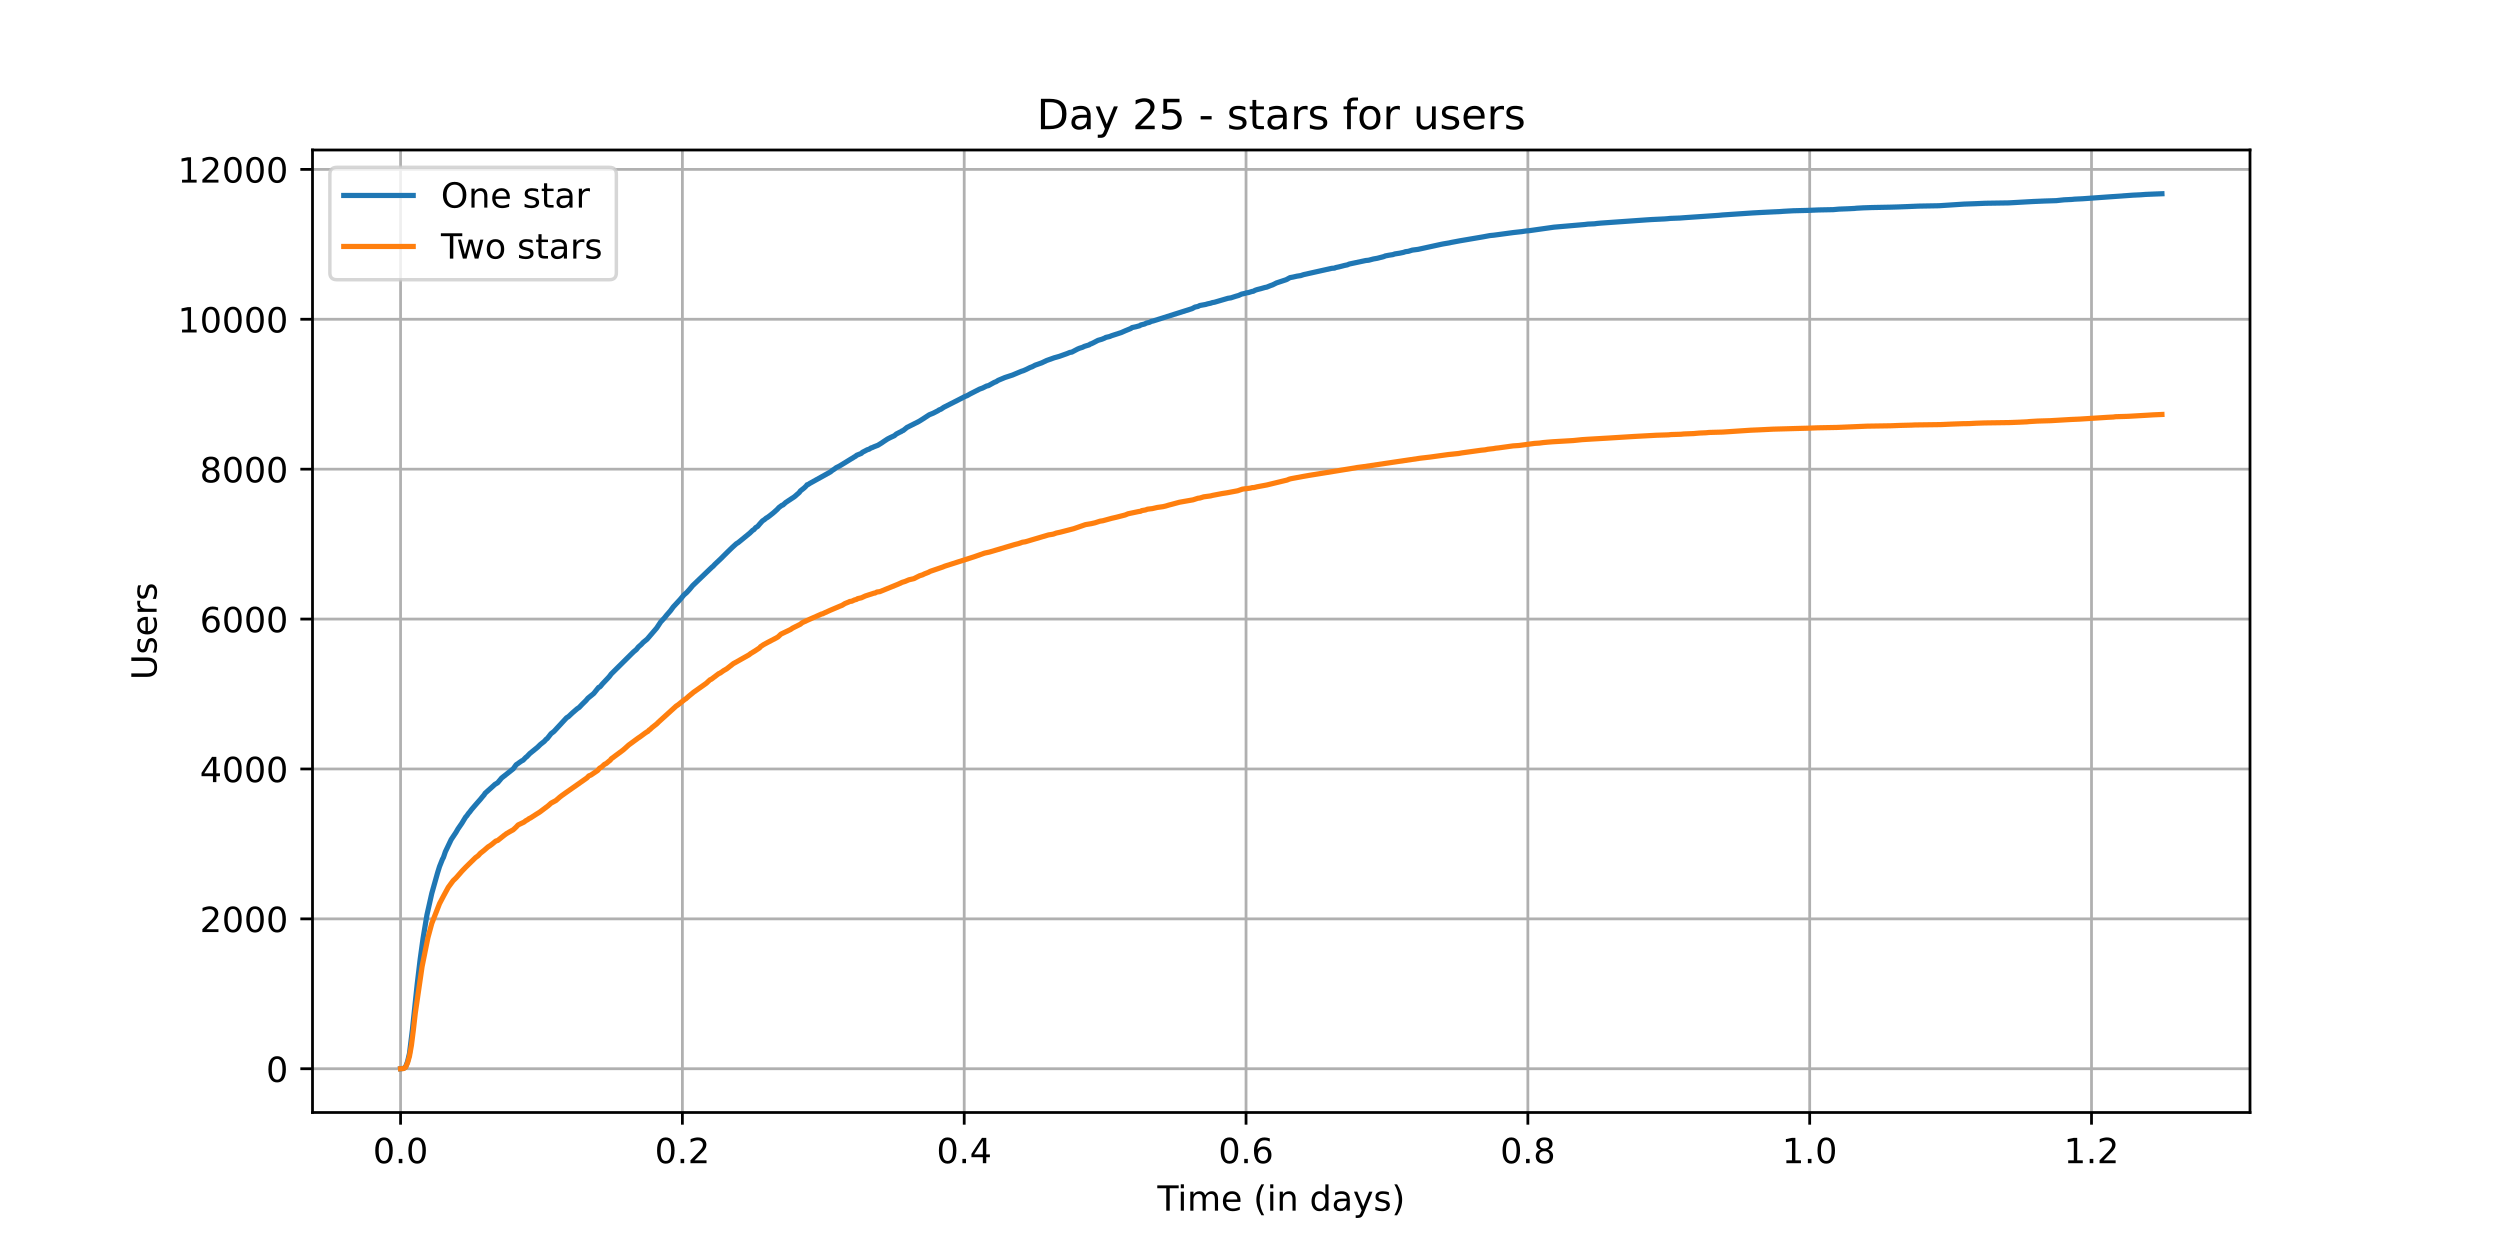 <?xml version="1.0" encoding="utf-8" standalone="no"?>
<!DOCTYPE svg PUBLIC "-//W3C//DTD SVG 1.1//EN"
  "http://www.w3.org/Graphics/SVG/1.1/DTD/svg11.dtd">
<!-- Created with matplotlib (https://matplotlib.org/) -->
<svg height="360pt" version="1.1" viewBox="0 0 720 360" width="720pt" xmlns="http://www.w3.org/2000/svg" xmlns:xlink="http://www.w3.org/1999/xlink">
 <defs>
  <style type="text/css">*{stroke-linecap:butt;stroke-linejoin:round;}</style>
 </defs>
 <g id="figure_1">
  <g id="patch_1">
   <path d="M 0 360 
L 720 360 
L 720 0 
L 0 0 
z
" style="fill:#ffffff;"/>
  </g>
  <g id="axes_1">
   <g id="patch_2">
    <path d="M 90 320.4 
L 648 320.4 
L 648 43.2 
L 90 43.2 
z
" style="fill:#ffffff;"/>
   </g>
   <g id="matplotlib.axis_1">
    <g id="xtick_1">
     <g id="line2d_1">
      <path clip-path="url(#p7e163a5a68)" d="M 115.364 320.4 
L 115.364 43.2 
" style="fill:none;stroke:#b0b0b0;stroke-linecap:square;stroke-width:0.8;"/>
     </g>
     <g id="line2d_2">
      <defs>
       <path d="M 0 0 
L 0 3.5 
" id="mfc9b5b2777" style="stroke:#000000;stroke-width:0.8;"/>
      </defs>
      <g>
       <use style="stroke:#000000;stroke-width:0.8;" x="115.364" xlink:href="#mfc9b5b2777" y="320.4"/>
      </g>
     </g>
     <g id="text_1">
      <!-- 0.0 -->
      <g transform="translate(107.412 334.998)scale(0.1 -0.1)">
       <defs>
        <path d="M 31.781 66.406 
Q 24.172 66.406 20.328 58.906 
Q 16.5 51.422 16.5 36.375 
Q 16.5 21.391 20.328 13.891 
Q 24.172 6.391 31.781 6.391 
Q 39.453 6.391 43.281 13.891 
Q 47.125 21.391 47.125 36.375 
Q 47.125 51.422 43.281 58.906 
Q 39.453 66.406 31.781 66.406 
z
M 31.781 74.219 
Q 44.047 74.219 50.516 64.516 
Q 56.984 54.828 56.984 36.375 
Q 56.984 17.969 50.516 8.266 
Q 44.047 -1.422 31.781 -1.422 
Q 19.531 -1.422 13.062 8.266 
Q 6.594 17.969 6.594 36.375 
Q 6.594 54.828 13.062 64.516 
Q 19.531 74.219 31.781 74.219 
z
" id="DejaVuSans-48"/>
        <path d="M 10.688 12.406 
L 21 12.406 
L 21 0 
L 10.688 0 
z
" id="DejaVuSans-46"/>
       </defs>
       <use xlink:href="#DejaVuSans-48"/>
       <use x="63.623" xlink:href="#DejaVuSans-46"/>
       <use x="95.41" xlink:href="#DejaVuSans-48"/>
      </g>
     </g>
    </g>
    <g id="xtick_2">
     <g id="line2d_3">
      <path clip-path="url(#p7e163a5a68)" d="M 196.529 320.4 
L 196.529 43.2 
" style="fill:none;stroke:#b0b0b0;stroke-linecap:square;stroke-width:0.8;"/>
     </g>
     <g id="line2d_4">
      <g>
       <use style="stroke:#000000;stroke-width:0.8;" x="196.529" xlink:href="#mfc9b5b2777" y="320.4"/>
      </g>
     </g>
     <g id="text_2">
      <!-- 0.2 -->
      <g transform="translate(188.577 334.998)scale(0.1 -0.1)">
       <defs>
        <path d="M 19.188 8.297 
L 53.609 8.297 
L 53.609 0 
L 7.328 0 
L 7.328 8.297 
Q 12.938 14.109 22.625 23.891 
Q 32.328 33.688 34.812 36.531 
Q 39.547 41.844 41.422 45.531 
Q 43.312 49.219 43.312 52.781 
Q 43.312 58.594 39.234 62.25 
Q 35.156 65.922 28.609 65.922 
Q 23.969 65.922 18.812 64.312 
Q 13.672 62.703 7.812 59.422 
L 7.812 69.391 
Q 13.766 71.781 18.938 73 
Q 24.125 74.219 28.422 74.219 
Q 39.75 74.219 46.484 68.547 
Q 53.219 62.891 53.219 53.422 
Q 53.219 48.922 51.531 44.891 
Q 49.859 40.875 45.406 35.406 
Q 44.188 33.984 37.641 27.219 
Q 31.109 20.453 19.188 8.297 
z
" id="DejaVuSans-50"/>
       </defs>
       <use xlink:href="#DejaVuSans-48"/>
       <use x="63.623" xlink:href="#DejaVuSans-46"/>
       <use x="95.41" xlink:href="#DejaVuSans-50"/>
      </g>
     </g>
    </g>
    <g id="xtick_3">
     <g id="line2d_5">
      <path clip-path="url(#p7e163a5a68)" d="M 277.694 320.4 
L 277.694 43.2 
" style="fill:none;stroke:#b0b0b0;stroke-linecap:square;stroke-width:0.8;"/>
     </g>
     <g id="line2d_6">
      <g>
       <use style="stroke:#000000;stroke-width:0.8;" x="277.694" xlink:href="#mfc9b5b2777" y="320.4"/>
      </g>
     </g>
     <g id="text_3">
      <!-- 0.4 -->
      <g transform="translate(269.742 334.998)scale(0.1 -0.1)">
       <defs>
        <path d="M 37.797 64.312 
L 12.891 25.391 
L 37.797 25.391 
z
M 35.203 72.906 
L 47.609 72.906 
L 47.609 25.391 
L 58.016 25.391 
L 58.016 17.188 
L 47.609 17.188 
L 47.609 0 
L 37.797 0 
L 37.797 17.188 
L 4.891 17.188 
L 4.891 26.703 
z
" id="DejaVuSans-52"/>
       </defs>
       <use xlink:href="#DejaVuSans-48"/>
       <use x="63.623" xlink:href="#DejaVuSans-46"/>
       <use x="95.41" xlink:href="#DejaVuSans-52"/>
      </g>
     </g>
    </g>
    <g id="xtick_4">
     <g id="line2d_7">
      <path clip-path="url(#p7e163a5a68)" d="M 358.859 320.4 
L 358.859 43.2 
" style="fill:none;stroke:#b0b0b0;stroke-linecap:square;stroke-width:0.8;"/>
     </g>
     <g id="line2d_8">
      <g>
       <use style="stroke:#000000;stroke-width:0.8;" x="358.859" xlink:href="#mfc9b5b2777" y="320.4"/>
      </g>
     </g>
     <g id="text_4">
      <!-- 0.6 -->
      <g transform="translate(350.907 334.998)scale(0.1 -0.1)">
       <defs>
        <path d="M 33.016 40.375 
Q 26.375 40.375 22.484 35.828 
Q 18.609 31.297 18.609 23.391 
Q 18.609 15.531 22.484 10.953 
Q 26.375 6.391 33.016 6.391 
Q 39.656 6.391 43.531 10.953 
Q 47.406 15.531 47.406 23.391 
Q 47.406 31.297 43.531 35.828 
Q 39.656 40.375 33.016 40.375 
z
M 52.594 71.297 
L 52.594 62.312 
Q 48.875 64.062 45.094 64.984 
Q 41.312 65.922 37.594 65.922 
Q 27.828 65.922 22.672 59.328 
Q 17.531 52.734 16.797 39.406 
Q 19.672 43.656 24.016 45.922 
Q 28.375 48.188 33.594 48.188 
Q 44.578 48.188 50.953 41.516 
Q 57.328 34.859 57.328 23.391 
Q 57.328 12.156 50.688 5.359 
Q 44.047 -1.422 33.016 -1.422 
Q 20.359 -1.422 13.672 8.266 
Q 6.984 17.969 6.984 36.375 
Q 6.984 53.656 15.188 63.938 
Q 23.391 74.219 37.203 74.219 
Q 40.922 74.219 44.703 73.484 
Q 48.484 72.75 52.594 71.297 
z
" id="DejaVuSans-54"/>
       </defs>
       <use xlink:href="#DejaVuSans-48"/>
       <use x="63.623" xlink:href="#DejaVuSans-46"/>
       <use x="95.41" xlink:href="#DejaVuSans-54"/>
      </g>
     </g>
    </g>
    <g id="xtick_5">
     <g id="line2d_9">
      <path clip-path="url(#p7e163a5a68)" d="M 440.024 320.4 
L 440.024 43.2 
" style="fill:none;stroke:#b0b0b0;stroke-linecap:square;stroke-width:0.8;"/>
     </g>
     <g id="line2d_10">
      <g>
       <use style="stroke:#000000;stroke-width:0.8;" x="440.024" xlink:href="#mfc9b5b2777" y="320.4"/>
      </g>
     </g>
     <g id="text_5">
      <!-- 0.8 -->
      <g transform="translate(432.073 334.998)scale(0.1 -0.1)">
       <defs>
        <path d="M 31.781 34.625 
Q 24.75 34.625 20.719 30.859 
Q 16.703 27.094 16.703 20.516 
Q 16.703 13.922 20.719 10.156 
Q 24.75 6.391 31.781 6.391 
Q 38.812 6.391 42.859 10.172 
Q 46.922 13.969 46.922 20.516 
Q 46.922 27.094 42.891 30.859 
Q 38.875 34.625 31.781 34.625 
z
M 21.922 38.812 
Q 15.578 40.375 12.031 44.719 
Q 8.5 49.078 8.5 55.328 
Q 8.5 64.062 14.719 69.141 
Q 20.953 74.219 31.781 74.219 
Q 42.672 74.219 48.875 69.141 
Q 55.078 64.062 55.078 55.328 
Q 55.078 49.078 51.531 44.719 
Q 48 40.375 41.703 38.812 
Q 48.828 37.156 52.797 32.312 
Q 56.781 27.484 56.781 20.516 
Q 56.781 9.906 50.312 4.234 
Q 43.844 -1.422 31.781 -1.422 
Q 19.734 -1.422 13.25 4.234 
Q 6.781 9.906 6.781 20.516 
Q 6.781 27.484 10.781 32.312 
Q 14.797 37.156 21.922 38.812 
z
M 18.312 54.391 
Q 18.312 48.734 21.844 45.562 
Q 25.391 42.391 31.781 42.391 
Q 38.141 42.391 41.719 45.562 
Q 45.312 48.734 45.312 54.391 
Q 45.312 60.062 41.719 63.234 
Q 38.141 66.406 31.781 66.406 
Q 25.391 66.406 21.844 63.234 
Q 18.312 60.062 18.312 54.391 
z
" id="DejaVuSans-56"/>
       </defs>
       <use xlink:href="#DejaVuSans-48"/>
       <use x="63.623" xlink:href="#DejaVuSans-46"/>
       <use x="95.41" xlink:href="#DejaVuSans-56"/>
      </g>
     </g>
    </g>
    <g id="xtick_6">
     <g id="line2d_11">
      <path clip-path="url(#p7e163a5a68)" d="M 521.189 320.4 
L 521.189 43.2 
" style="fill:none;stroke:#b0b0b0;stroke-linecap:square;stroke-width:0.8;"/>
     </g>
     <g id="line2d_12">
      <g>
       <use style="stroke:#000000;stroke-width:0.8;" x="521.189" xlink:href="#mfc9b5b2777" y="320.4"/>
      </g>
     </g>
     <g id="text_6">
      <!-- 1.0 -->
      <g transform="translate(513.238 334.998)scale(0.1 -0.1)">
       <defs>
        <path d="M 12.406 8.297 
L 28.516 8.297 
L 28.516 63.922 
L 10.984 60.406 
L 10.984 69.391 
L 28.422 72.906 
L 38.281 72.906 
L 38.281 8.297 
L 54.391 8.297 
L 54.391 0 
L 12.406 0 
z
" id="DejaVuSans-49"/>
       </defs>
       <use xlink:href="#DejaVuSans-49"/>
       <use x="63.623" xlink:href="#DejaVuSans-46"/>
       <use x="95.41" xlink:href="#DejaVuSans-48"/>
      </g>
     </g>
    </g>
    <g id="xtick_7">
     <g id="line2d_13">
      <path clip-path="url(#p7e163a5a68)" d="M 602.354 320.4 
L 602.354 43.2 
" style="fill:none;stroke:#b0b0b0;stroke-linecap:square;stroke-width:0.8;"/>
     </g>
     <g id="line2d_14">
      <g>
       <use style="stroke:#000000;stroke-width:0.8;" x="602.354" xlink:href="#mfc9b5b2777" y="320.4"/>
      </g>
     </g>
     <g id="text_7">
      <!-- 1.2 -->
      <g transform="translate(594.403 334.998)scale(0.1 -0.1)">
       <use xlink:href="#DejaVuSans-49"/>
       <use x="63.623" xlink:href="#DejaVuSans-46"/>
       <use x="95.41" xlink:href="#DejaVuSans-50"/>
      </g>
     </g>
    </g>
    <g id="text_8">
     <!-- Time (in days) -->
     <g transform="translate(333.327 348.677)scale(0.1 -0.1)">
      <defs>
       <path d="M -0.297 72.906 
L 61.375 72.906 
L 61.375 64.594 
L 35.5 64.594 
L 35.5 0 
L 25.594 0 
L 25.594 64.594 
L -0.297 64.594 
z
" id="DejaVuSans-84"/>
       <path d="M 9.422 54.688 
L 18.406 54.688 
L 18.406 0 
L 9.422 0 
z
M 9.422 75.984 
L 18.406 75.984 
L 18.406 64.594 
L 9.422 64.594 
z
" id="DejaVuSans-105"/>
       <path d="M 52 44.188 
Q 55.375 50.25 60.062 53.125 
Q 64.75 56 71.094 56 
Q 79.641 56 84.281 50.016 
Q 88.922 44.047 88.922 33.016 
L 88.922 0 
L 79.891 0 
L 79.891 32.719 
Q 79.891 40.578 77.094 44.375 
Q 74.312 48.188 68.609 48.188 
Q 61.625 48.188 57.562 43.547 
Q 53.516 38.922 53.516 30.906 
L 53.516 0 
L 44.484 0 
L 44.484 32.719 
Q 44.484 40.625 41.703 44.406 
Q 38.922 48.188 33.109 48.188 
Q 26.219 48.188 22.156 43.531 
Q 18.109 38.875 18.109 30.906 
L 18.109 0 
L 9.078 0 
L 9.078 54.688 
L 18.109 54.688 
L 18.109 46.188 
Q 21.188 51.219 25.484 53.609 
Q 29.781 56 35.688 56 
Q 41.656 56 45.828 52.969 
Q 50 49.953 52 44.188 
z
" id="DejaVuSans-109"/>
       <path d="M 56.203 29.594 
L 56.203 25.203 
L 14.891 25.203 
Q 15.484 15.922 20.484 11.062 
Q 25.484 6.203 34.422 6.203 
Q 39.594 6.203 44.453 7.469 
Q 49.312 8.734 54.109 11.281 
L 54.109 2.781 
Q 49.266 0.734 44.188 -0.344 
Q 39.109 -1.422 33.891 -1.422 
Q 20.797 -1.422 13.156 6.188 
Q 5.516 13.812 5.516 26.812 
Q 5.516 40.234 12.766 48.109 
Q 20.016 56 32.328 56 
Q 43.359 56 49.781 48.891 
Q 56.203 41.797 56.203 29.594 
z
M 47.219 32.234 
Q 47.125 39.594 43.094 43.984 
Q 39.062 48.391 32.422 48.391 
Q 24.906 48.391 20.391 44.141 
Q 15.875 39.891 15.188 32.172 
z
" id="DejaVuSans-101"/>
       <path id="DejaVuSans-32"/>
       <path d="M 31 75.875 
Q 24.469 64.656 21.281 53.656 
Q 18.109 42.672 18.109 31.391 
Q 18.109 20.125 21.312 9.062 
Q 24.516 -2 31 -13.188 
L 23.188 -13.188 
Q 15.875 -1.703 12.234 9.375 
Q 8.594 20.453 8.594 31.391 
Q 8.594 42.281 12.203 53.312 
Q 15.828 64.359 23.188 75.875 
z
" id="DejaVuSans-40"/>
       <path d="M 54.891 33.016 
L 54.891 0 
L 45.906 0 
L 45.906 32.719 
Q 45.906 40.484 42.875 44.328 
Q 39.844 48.188 33.797 48.188 
Q 26.516 48.188 22.312 43.547 
Q 18.109 38.922 18.109 30.906 
L 18.109 0 
L 9.078 0 
L 9.078 54.688 
L 18.109 54.688 
L 18.109 46.188 
Q 21.344 51.125 25.703 53.562 
Q 30.078 56 35.797 56 
Q 45.219 56 50.047 50.172 
Q 54.891 44.344 54.891 33.016 
z
" id="DejaVuSans-110"/>
       <path d="M 45.406 46.391 
L 45.406 75.984 
L 54.391 75.984 
L 54.391 0 
L 45.406 0 
L 45.406 8.203 
Q 42.578 3.328 38.25 0.953 
Q 33.938 -1.422 27.875 -1.422 
Q 17.969 -1.422 11.734 6.484 
Q 5.516 14.406 5.516 27.297 
Q 5.516 40.188 11.734 48.094 
Q 17.969 56 27.875 56 
Q 33.938 56 38.25 53.625 
Q 42.578 51.266 45.406 46.391 
z
M 14.797 27.297 
Q 14.797 17.391 18.875 11.75 
Q 22.953 6.109 30.078 6.109 
Q 37.203 6.109 41.297 11.75 
Q 45.406 17.391 45.406 27.297 
Q 45.406 37.203 41.297 42.844 
Q 37.203 48.484 30.078 48.484 
Q 22.953 48.484 18.875 42.844 
Q 14.797 37.203 14.797 27.297 
z
" id="DejaVuSans-100"/>
       <path d="M 34.281 27.484 
Q 23.391 27.484 19.188 25 
Q 14.984 22.516 14.984 16.5 
Q 14.984 11.719 18.141 8.906 
Q 21.297 6.109 26.703 6.109 
Q 34.188 6.109 38.703 11.406 
Q 43.219 16.703 43.219 25.484 
L 43.219 27.484 
z
M 52.203 31.203 
L 52.203 0 
L 43.219 0 
L 43.219 8.297 
Q 40.141 3.328 35.547 0.953 
Q 30.953 -1.422 24.312 -1.422 
Q 15.922 -1.422 10.953 3.297 
Q 6 8.016 6 15.922 
Q 6 25.141 12.172 29.828 
Q 18.359 34.516 30.609 34.516 
L 43.219 34.516 
L 43.219 35.406 
Q 43.219 41.609 39.141 45 
Q 35.062 48.391 27.688 48.391 
Q 23 48.391 18.547 47.266 
Q 14.109 46.141 10.016 43.891 
L 10.016 52.203 
Q 14.938 54.109 19.578 55.047 
Q 24.219 56 28.609 56 
Q 40.484 56 46.344 49.844 
Q 52.203 43.703 52.203 31.203 
z
" id="DejaVuSans-97"/>
       <path d="M 32.172 -5.078 
Q 28.375 -14.844 24.75 -17.812 
Q 21.141 -20.797 15.094 -20.797 
L 7.906 -20.797 
L 7.906 -13.281 
L 13.188 -13.281 
Q 16.891 -13.281 18.938 -11.516 
Q 21 -9.766 23.484 -3.219 
L 25.094 0.875 
L 2.984 54.688 
L 12.5 54.688 
L 29.594 11.922 
L 46.688 54.688 
L 56.203 54.688 
z
" id="DejaVuSans-121"/>
       <path d="M 44.281 53.078 
L 44.281 44.578 
Q 40.484 46.531 36.375 47.5 
Q 32.281 48.484 27.875 48.484 
Q 21.188 48.484 17.844 46.438 
Q 14.5 44.391 14.5 40.281 
Q 14.5 37.156 16.891 35.375 
Q 19.281 33.594 26.516 31.984 
L 29.594 31.297 
Q 39.156 29.25 43.188 25.516 
Q 47.219 21.781 47.219 15.094 
Q 47.219 7.469 41.188 3.016 
Q 35.156 -1.422 24.609 -1.422 
Q 20.219 -1.422 15.453 -0.562 
Q 10.688 0.297 5.422 2 
L 5.422 11.281 
Q 10.406 8.688 15.234 7.391 
Q 20.062 6.109 24.812 6.109 
Q 31.156 6.109 34.562 8.281 
Q 37.984 10.453 37.984 14.406 
Q 37.984 18.062 35.516 20.016 
Q 33.062 21.969 24.703 23.781 
L 21.578 24.516 
Q 13.234 26.266 9.516 29.906 
Q 5.812 33.547 5.812 39.891 
Q 5.812 47.609 11.281 51.797 
Q 16.75 56 26.812 56 
Q 31.781 56 36.172 55.266 
Q 40.578 54.547 44.281 53.078 
z
" id="DejaVuSans-115"/>
       <path d="M 8.016 75.875 
L 15.828 75.875 
Q 23.141 64.359 26.781 53.312 
Q 30.422 42.281 30.422 31.391 
Q 30.422 20.453 26.781 9.375 
Q 23.141 -1.703 15.828 -13.188 
L 8.016 -13.188 
Q 14.5 -2 17.703 9.062 
Q 20.906 20.125 20.906 31.391 
Q 20.906 42.672 17.703 53.656 
Q 14.5 64.656 8.016 75.875 
z
" id="DejaVuSans-41"/>
      </defs>
      <use xlink:href="#DejaVuSans-84"/>
      <use x="57.959" xlink:href="#DejaVuSans-105"/>
      <use x="85.742" xlink:href="#DejaVuSans-109"/>
      <use x="183.154" xlink:href="#DejaVuSans-101"/>
      <use x="244.678" xlink:href="#DejaVuSans-32"/>
      <use x="276.465" xlink:href="#DejaVuSans-40"/>
      <use x="315.479" xlink:href="#DejaVuSans-105"/>
      <use x="343.262" xlink:href="#DejaVuSans-110"/>
      <use x="406.641" xlink:href="#DejaVuSans-32"/>
      <use x="438.428" xlink:href="#DejaVuSans-100"/>
      <use x="501.904" xlink:href="#DejaVuSans-97"/>
      <use x="563.184" xlink:href="#DejaVuSans-121"/>
      <use x="622.363" xlink:href="#DejaVuSans-115"/>
      <use x="674.463" xlink:href="#DejaVuSans-41"/>
     </g>
    </g>
   </g>
   <g id="matplotlib.axis_2">
    <g id="ytick_1">
     <g id="line2d_15">
      <path clip-path="url(#p7e163a5a68)" d="M 90 307.8 
L 648 307.8 
" style="fill:none;stroke:#b0b0b0;stroke-linecap:square;stroke-width:0.8;"/>
     </g>
     <g id="line2d_16">
      <defs>
       <path d="M 0 0 
L -3.5 0 
" id="m7b56dba7ff" style="stroke:#000000;stroke-width:0.8;"/>
      </defs>
      <g>
       <use style="stroke:#000000;stroke-width:0.8;" x="90" xlink:href="#m7b56dba7ff" y="307.8"/>
      </g>
     </g>
     <g id="text_9">
      <!-- 0 -->
      <g transform="translate(76.638 311.599)scale(0.1 -0.1)">
       <use xlink:href="#DejaVuSans-48"/>
      </g>
     </g>
    </g>
    <g id="ytick_2">
     <g id="line2d_17">
      <path clip-path="url(#p7e163a5a68)" d="M 90 264.631 
L 648 264.631 
" style="fill:none;stroke:#b0b0b0;stroke-linecap:square;stroke-width:0.8;"/>
     </g>
     <g id="line2d_18">
      <g>
       <use style="stroke:#000000;stroke-width:0.8;" x="90" xlink:href="#m7b56dba7ff" y="264.631"/>
      </g>
     </g>
     <g id="text_10">
      <!-- 2000 -->
      <g transform="translate(57.55 268.43)scale(0.1 -0.1)">
       <use xlink:href="#DejaVuSans-50"/>
       <use x="63.623" xlink:href="#DejaVuSans-48"/>
       <use x="127.246" xlink:href="#DejaVuSans-48"/>
       <use x="190.869" xlink:href="#DejaVuSans-48"/>
      </g>
     </g>
    </g>
    <g id="ytick_3">
     <g id="line2d_19">
      <path clip-path="url(#p7e163a5a68)" d="M 90 221.462 
L 648 221.462 
" style="fill:none;stroke:#b0b0b0;stroke-linecap:square;stroke-width:0.8;"/>
     </g>
     <g id="line2d_20">
      <g>
       <use style="stroke:#000000;stroke-width:0.8;" x="90" xlink:href="#m7b56dba7ff" y="221.462"/>
      </g>
     </g>
     <g id="text_11">
      <!-- 4000 -->
      <g transform="translate(57.55 225.261)scale(0.1 -0.1)">
       <use xlink:href="#DejaVuSans-52"/>
       <use x="63.623" xlink:href="#DejaVuSans-48"/>
       <use x="127.246" xlink:href="#DejaVuSans-48"/>
       <use x="190.869" xlink:href="#DejaVuSans-48"/>
      </g>
     </g>
    </g>
    <g id="ytick_4">
     <g id="line2d_21">
      <path clip-path="url(#p7e163a5a68)" d="M 90 178.293 
L 648 178.293 
" style="fill:none;stroke:#b0b0b0;stroke-linecap:square;stroke-width:0.8;"/>
     </g>
     <g id="line2d_22">
      <g>
       <use style="stroke:#000000;stroke-width:0.8;" x="90" xlink:href="#m7b56dba7ff" y="178.293"/>
      </g>
     </g>
     <g id="text_12">
      <!-- 6000 -->
      <g transform="translate(57.55 182.092)scale(0.1 -0.1)">
       <use xlink:href="#DejaVuSans-54"/>
       <use x="63.623" xlink:href="#DejaVuSans-48"/>
       <use x="127.246" xlink:href="#DejaVuSans-48"/>
       <use x="190.869" xlink:href="#DejaVuSans-48"/>
      </g>
     </g>
    </g>
    <g id="ytick_5">
     <g id="line2d_23">
      <path clip-path="url(#p7e163a5a68)" d="M 90 135.123 
L 648 135.123 
" style="fill:none;stroke:#b0b0b0;stroke-linecap:square;stroke-width:0.8;"/>
     </g>
     <g id="line2d_24">
      <g>
       <use style="stroke:#000000;stroke-width:0.8;" x="90" xlink:href="#m7b56dba7ff" y="135.123"/>
      </g>
     </g>
     <g id="text_13">
      <!-- 8000 -->
      <g transform="translate(57.55 138.923)scale(0.1 -0.1)">
       <use xlink:href="#DejaVuSans-56"/>
       <use x="63.623" xlink:href="#DejaVuSans-48"/>
       <use x="127.246" xlink:href="#DejaVuSans-48"/>
       <use x="190.869" xlink:href="#DejaVuSans-48"/>
      </g>
     </g>
    </g>
    <g id="ytick_6">
     <g id="line2d_25">
      <path clip-path="url(#p7e163a5a68)" d="M 90 91.954 
L 648 91.954 
" style="fill:none;stroke:#b0b0b0;stroke-linecap:square;stroke-width:0.8;"/>
     </g>
     <g id="line2d_26">
      <g>
       <use style="stroke:#000000;stroke-width:0.8;" x="90" xlink:href="#m7b56dba7ff" y="91.954"/>
      </g>
     </g>
     <g id="text_14">
      <!-- 10000 -->
      <g transform="translate(51.188 95.753)scale(0.1 -0.1)">
       <use xlink:href="#DejaVuSans-49"/>
       <use x="63.623" xlink:href="#DejaVuSans-48"/>
       <use x="127.246" xlink:href="#DejaVuSans-48"/>
       <use x="190.869" xlink:href="#DejaVuSans-48"/>
       <use x="254.492" xlink:href="#DejaVuSans-48"/>
      </g>
     </g>
    </g>
    <g id="ytick_7">
     <g id="line2d_27">
      <path clip-path="url(#p7e163a5a68)" d="M 90 48.785 
L 648 48.785 
" style="fill:none;stroke:#b0b0b0;stroke-linecap:square;stroke-width:0.8;"/>
     </g>
     <g id="line2d_28">
      <g>
       <use style="stroke:#000000;stroke-width:0.8;" x="90" xlink:href="#m7b56dba7ff" y="48.785"/>
      </g>
     </g>
     <g id="text_15">
      <!-- 12000 -->
      <g transform="translate(51.188 52.584)scale(0.1 -0.1)">
       <use xlink:href="#DejaVuSans-49"/>
       <use x="63.623" xlink:href="#DejaVuSans-50"/>
       <use x="127.246" xlink:href="#DejaVuSans-48"/>
       <use x="190.869" xlink:href="#DejaVuSans-48"/>
       <use x="254.492" xlink:href="#DejaVuSans-48"/>
      </g>
     </g>
    </g>
    <g id="text_16">
     <!-- Users -->
     <g transform="translate(45.108 195.801)rotate(-90)scale(0.1 -0.1)">
      <defs>
       <path d="M 8.688 72.906 
L 18.609 72.906 
L 18.609 28.609 
Q 18.609 16.891 22.844 11.734 
Q 27.094 6.594 36.625 6.594 
Q 46.094 6.594 50.344 11.734 
Q 54.594 16.891 54.594 28.609 
L 54.594 72.906 
L 64.5 72.906 
L 64.5 27.391 
Q 64.5 13.141 57.438 5.859 
Q 50.391 -1.422 36.625 -1.422 
Q 22.797 -1.422 15.734 5.859 
Q 8.688 13.141 8.688 27.391 
z
" id="DejaVuSans-85"/>
       <path d="M 41.109 46.297 
Q 39.594 47.172 37.812 47.578 
Q 36.031 48 33.891 48 
Q 26.266 48 22.188 43.047 
Q 18.109 38.094 18.109 28.812 
L 18.109 0 
L 9.078 0 
L 9.078 54.688 
L 18.109 54.688 
L 18.109 46.188 
Q 20.953 51.172 25.484 53.578 
Q 30.031 56 36.531 56 
Q 37.453 56 38.578 55.875 
Q 39.703 55.766 41.062 55.516 
z
" id="DejaVuSans-114"/>
      </defs>
      <use xlink:href="#DejaVuSans-85"/>
      <use x="73.193" xlink:href="#DejaVuSans-115"/>
      <use x="125.293" xlink:href="#DejaVuSans-101"/>
      <use x="186.816" xlink:href="#DejaVuSans-114"/>
      <use x="227.93" xlink:href="#DejaVuSans-115"/>
     </g>
    </g>
   </g>
   <g id="line2d_29">
    <path clip-path="url(#p7e163a5a68)" d="M 115.364 307.8 
L 116.251 307.692 
L 116.81 307.26 
L 117.369 305.771 
L 117.928 303.397 
L 118.769 296.598 
L 120.164 283.366 
L 121 276.33 
L 121.841 270.243 
L 122.954 263.53 
L 124.354 257.292 
L 126.031 251.335 
L 126.585 249.565 
L 127.426 247.45 
L 127.703 246.953 
L 128.262 245.313 
L 129.939 241.794 
L 131.334 239.701 
L 131.893 238.729 
L 133.01 237.11 
L 133.569 236.182 
L 134.128 235.276 
L 134.406 234.995 
L 134.964 234.197 
L 135.246 233.894 
L 135.805 233.139 
L 136.918 231.844 
L 137.477 231.196 
L 138.318 230.247 
L 138.877 229.556 
L 139.436 228.908 
L 139.713 228.455 
L 141.949 226.448 
L 142.508 225.93 
L 143.344 225.412 
L 144.462 224.073 
L 147.811 221.419 
L 148.652 220.253 
L 150.324 219.087 
L 150.606 218.979 
L 151.442 218.116 
L 151.724 217.922 
L 152.56 217.037 
L 154.795 215.224 
L 155.632 214.404 
L 156.749 213.519 
L 157.308 212.893 
L 157.585 212.72 
L 158.703 211.295 
L 159.544 210.648 
L 163.175 206.719 
L 163.729 206.374 
L 164.847 205.316 
L 166.247 204.108 
L 166.806 203.741 
L 167.642 202.856 
L 168.76 201.755 
L 169.319 201.086 
L 170.991 199.726 
L 172.395 197.978 
L 172.672 197.891 
L 172.954 197.632 
L 173.513 196.942 
L 174.908 195.474 
L 175.467 194.869 
L 176.026 194.114 
L 182.447 187.747 
L 183.283 187.056 
L 183.842 186.344 
L 184.683 185.61 
L 185.242 185.005 
L 186.355 184.099 
L 189.15 180.839 
L 190.268 179.134 
L 191.385 177.926 
L 191.94 177.213 
L 193.058 175.94 
L 193.898 174.796 
L 195.852 172.681 
L 196.97 171.342 
L 197.806 170.608 
L 198.647 169.68 
L 199.483 168.666 
L 204.232 164.111 
L 205.073 163.313 
L 205.355 163.097 
L 205.913 162.493 
L 207.586 160.917 
L 208.704 159.795 
L 209.821 158.694 
L 210.38 158.154 
L 210.939 157.614 
L 212.057 156.6 
L 212.616 156.255 
L 213.729 155.348 
L 215.965 153.513 
L 216.806 152.693 
L 217.083 152.585 
L 217.642 151.938 
L 218.201 151.614 
L 218.76 150.945 
L 219.596 150.017 
L 220.155 149.65 
L 220.714 149.175 
L 220.991 149.045 
L 221.55 148.635 
L 222.668 147.75 
L 223.786 146.757 
L 224.345 146.153 
L 224.904 145.743 
L 225.181 145.527 
L 225.463 145.462 
L 226.299 144.707 
L 228.812 143.045 
L 230.211 141.815 
L 230.488 141.404 
L 231.606 140.519 
L 232.165 139.98 
L 232.442 139.613 
L 232.724 139.548 
L 233.283 139.181 
L 239.145 135.922 
L 239.704 135.469 
L 240.263 135.123 
L 240.822 134.692 
L 241.658 134.282 
L 243.335 133.267 
L 245.012 132.231 
L 245.571 131.907 
L 246.13 131.54 
L 246.407 131.411 
L 246.689 131.13 
L 248.084 130.569 
L 248.361 130.267 
L 249.202 129.835 
L 249.761 129.533 
L 250.319 129.36 
L 250.874 128.993 
L 251.156 128.929 
L 251.714 128.67 
L 252.832 128.238 
L 253.95 127.547 
L 254.505 127.159 
L 255.063 126.792 
L 255.622 126.425 
L 256.463 125.993 
L 257.022 125.734 
L 257.581 125.475 
L 258.135 125 
L 259.253 124.417 
L 259.535 124.309 
L 259.812 124.072 
L 260.094 124.007 
L 261.212 123.101 
L 264.561 121.417 
L 265.679 120.726 
L 267.633 119.453 
L 268.751 119 
L 270.146 118.287 
L 270.428 118.072 
L 270.987 117.856 
L 271.823 117.294 
L 274.894 115.74 
L 277.966 114.165 
L 278.525 113.949 
L 279.361 113.474 
L 282.156 112.049 
L 282.997 111.747 
L 284.11 111.186 
L 284.669 111.057 
L 286.346 110.128 
L 286.905 109.913 
L 287.464 109.546 
L 289.418 108.725 
L 291.654 107.992 
L 292.208 107.754 
L 294.166 106.934 
L 294.725 106.761 
L 295.562 106.394 
L 296.12 106.114 
L 296.679 105.833 
L 297.238 105.639 
L 298.074 105.186 
L 300.028 104.495 
L 301.423 103.826 
L 303.659 103.027 
L 304.218 102.876 
L 305.054 102.639 
L 307.29 101.84 
L 308.126 101.495 
L 308.685 101.408 
L 310.362 100.523 
L 310.921 100.286 
L 311.757 100.027 
L 312.316 99.746 
L 313.716 99.315 
L 313.993 99.077 
L 314.275 99.012 
L 314.829 98.753 
L 316.229 98.019 
L 317.346 97.696 
L 318.183 97.35 
L 318.46 97.178 
L 319.578 96.919 
L 320.137 96.681 
L 322.931 95.775 
L 324.049 95.278 
L 325.721 94.587 
L 326.003 94.35 
L 327.121 94.113 
L 328.239 93.81 
L 328.516 93.595 
L 329.634 93.314 
L 330.193 93.033 
L 331.029 92.839 
L 331.588 92.559 
L 332.147 92.429 
L 343.321 88.889 
L 344.157 88.436 
L 344.998 88.263 
L 345.552 87.983 
L 347.229 87.68 
L 347.788 87.508 
L 348.629 87.335 
L 349.188 87.141 
L 349.742 87.054 
L 353.655 85.91 
L 354.491 85.781 
L 355.891 85.328 
L 356.727 85.09 
L 357.567 84.702 
L 358.681 84.464 
L 358.962 84.335 
L 359.521 84.27 
L 360.639 83.925 
L 360.916 83.903 
L 361.475 83.601 
L 362.034 83.407 
L 363.152 83.126 
L 364.27 82.802 
L 364.824 82.694 
L 365.942 82.241 
L 366.501 82.047 
L 367.619 81.486 
L 370.414 80.558 
L 371.532 79.953 
L 372.368 79.802 
L 373.486 79.543 
L 374.608 79.37 
L 375.449 79.09 
L 383.551 77.277 
L 384.388 77.212 
L 384.669 77.061 
L 385.505 76.888 
L 386.623 76.608 
L 387.182 76.456 
L 388.023 76.284 
L 388.577 76.046 
L 393.326 75.032 
L 394.167 74.946 
L 395.562 74.579 
L 396.68 74.384 
L 398.638 73.866 
L 398.916 73.715 
L 399.475 73.607 
L 400.033 73.499 
L 401.151 73.327 
L 401.71 73.132 
L 403.105 72.917 
L 404.223 72.679 
L 404.782 72.485 
L 405.618 72.377 
L 406.736 72.032 
L 408.413 71.816 
L 415.12 70.348 
L 415.675 70.24 
L 417.352 69.959 
L 417.91 69.83 
L 420.428 69.355 
L 427.131 68.211 
L 429.089 67.844 
L 430.207 67.736 
L 435.797 66.981 
L 438.31 66.7 
L 439.428 66.528 
L 440.546 66.42 
L 447.53 65.427 
L 456.464 64.65 
L 457.305 64.542 
L 459.259 64.455 
L 459.818 64.369 
L 460.935 64.261 
L 474.059 63.333 
L 475.736 63.225 
L 479.367 63.052 
L 480.203 62.988 
L 481.044 62.901 
L 483.834 62.793 
L 485.233 62.685 
L 495.008 62.016 
L 496.126 61.908 
L 504.783 61.326 
L 506.736 61.218 
L 510.644 61.023 
L 512.598 60.937 
L 513.716 60.851 
L 515.67 60.743 
L 516.511 60.7 
L 520.701 60.592 
L 523.773 60.462 
L 527.962 60.376 
L 529.635 60.225 
L 532.429 60.117 
L 534.106 60.031 
L 534.665 59.966 
L 536.619 59.858 
L 539.132 59.772 
L 544.44 59.664 
L 546.671 59.599 
L 549.466 59.491 
L 552.537 59.361 
L 558.404 59.254 
L 565.661 58.779 
L 568.738 58.671 
L 571.81 58.541 
L 578.508 58.433 
L 583.815 58.131 
L 585.774 58.023 
L 588.846 57.894 
L 592.195 57.786 
L 594.431 57.548 
L 596.662 57.44 
L 597.502 57.354 
L 599.738 57.246 
L 614.262 56.21 
L 616.493 56.102 
L 617.888 55.994 
L 620.405 55.886 
L 622.636 55.8 
L 622.636 55.8 
" style="fill:none;stroke:#1f77b4;stroke-linecap:square;stroke-width:1.5;"/>
   </g>
   <g id="line2d_30">
    <path clip-path="url(#p7e163a5a68)" d="M 115.364 307.8 
L 116.251 307.735 
L 116.81 307.368 
L 117.369 306.116 
L 117.928 304.195 
L 118.487 301.066 
L 119.046 296.662 
L 119.605 291.763 
L 121.559 278.38 
L 123.236 270.07 
L 124.354 265.947 
L 126.585 260.249 
L 127.703 258.112 
L 129.103 255.544 
L 130.498 253.644 
L 131.334 252.846 
L 132.452 251.572 
L 133.01 250.925 
L 134.128 249.759 
L 136.918 247.018 
L 137.759 246.392 
L 138.318 245.766 
L 139.436 244.881 
L 140.549 243.91 
L 141.108 243.564 
L 141.667 243.154 
L 142.785 242.226 
L 143.344 242.053 
L 145.298 240.499 
L 145.857 240.089 
L 146.693 239.593 
L 147.811 238.967 
L 148.652 238.19 
L 149.211 237.585 
L 150.883 236.787 
L 151.442 236.355 
L 152.001 236.053 
L 152.283 235.815 
L 152.841 235.535 
L 154.514 234.456 
L 155.354 233.938 
L 155.913 233.527 
L 157.867 232.06 
L 158.703 231.304 
L 160.103 230.549 
L 161.216 229.577 
L 161.775 229.146 
L 162.893 228.347 
L 169.037 224.03 
L 169.596 223.447 
L 170.155 223.232 
L 172.113 221.915 
L 172.672 221.246 
L 173.231 220.922 
L 174.067 220.145 
L 174.626 219.864 
L 175.467 219.152 
L 175.744 218.958 
L 176.026 218.548 
L 179.375 216.066 
L 179.934 215.591 
L 181.052 214.576 
L 183.842 212.526 
L 184.401 212.159 
L 185.796 211.123 
L 186.355 210.756 
L 186.637 210.626 
L 186.914 210.259 
L 187.196 210.108 
L 187.755 209.569 
L 189.15 208.468 
L 189.709 207.907 
L 194.734 203.352 
L 195.293 202.985 
L 197.247 201.41 
L 197.529 201.259 
L 198.365 200.503 
L 198.924 200.05 
L 199.76 199.359 
L 203.391 196.79 
L 204.509 195.754 
L 204.796 195.668 
L 207.027 193.984 
L 207.309 193.898 
L 208.426 193.121 
L 209.262 192.646 
L 211.216 191.114 
L 211.775 190.812 
L 215.688 188.61 
L 216.247 188.178 
L 217.36 187.509 
L 218.76 186.581 
L 219.037 186.236 
L 219.878 185.674 
L 221.273 184.919 
L 223.509 183.753 
L 224.063 183.43 
L 224.904 182.631 
L 227.694 181.293 
L 228.253 180.904 
L 230.488 179.782 
L 231.047 179.329 
L 232.442 178.681 
L 236.632 176.825 
L 236.914 176.782 
L 237.468 176.501 
L 239.145 175.746 
L 241.94 174.558 
L 242.499 174.343 
L 243.335 173.824 
L 244.453 173.371 
L 244.73 173.22 
L 245.289 173.155 
L 246.13 172.767 
L 246.689 172.637 
L 246.966 172.421 
L 248.084 172.162 
L 249.202 171.644 
L 250.319 171.278 
L 250.874 171.105 
L 251.714 170.824 
L 251.992 170.803 
L 252.551 170.5 
L 253.391 170.393 
L 258.694 168.234 
L 259.812 167.716 
L 260.653 167.457 
L 261.766 166.982 
L 263.166 166.658 
L 264.843 165.817 
L 265.679 165.558 
L 266.238 165.277 
L 267.356 164.845 
L 267.915 164.543 
L 270.987 163.485 
L 271.545 163.291 
L 272.1 163.054 
L 280.479 160.377 
L 283.551 159.298 
L 284.951 158.996 
L 292.208 156.837 
L 293.326 156.557 
L 294.444 156.168 
L 295.28 156.039 
L 301.982 154.053 
L 302.823 153.924 
L 303.382 153.816 
L 304.218 153.513 
L 305.336 153.276 
L 309.244 152.261 
L 312.598 151.096 
L 314.275 150.815 
L 315.388 150.556 
L 316.788 150.103 
L 317.624 149.974 
L 320.137 149.283 
L 321.536 148.959 
L 324.049 148.312 
L 324.885 147.966 
L 327.957 147.319 
L 328.516 147.254 
L 328.793 147.06 
L 329.911 146.865 
L 330.47 146.65 
L 331.87 146.477 
L 333.265 146.153 
L 334.942 145.916 
L 335.778 145.721 
L 336.614 145.462 
L 337.455 145.247 
L 339.686 144.642 
L 343.598 143.951 
L 344.998 143.498 
L 345.552 143.433 
L 346.67 143.088 
L 348.629 142.829 
L 349.188 142.678 
L 351.978 142.138 
L 353.378 141.922 
L 356.449 141.34 
L 357.844 140.865 
L 360.08 140.584 
L 360.639 140.433 
L 361.193 140.412 
L 362.034 140.196 
L 364.824 139.678 
L 366.501 139.268 
L 370.691 138.253 
L 371.25 138.016 
L 371.809 137.865 
L 375.167 137.239 
L 377.126 136.893 
L 390.254 134.756 
L 390.813 134.648 
L 392.772 134.389 
L 408.972 131.972 
L 411.767 131.648 
L 417.074 130.914 
L 420.146 130.591 
L 420.982 130.439 
L 426.572 129.662 
L 427.694 129.555 
L 428.53 129.382 
L 430.207 129.188 
L 430.766 129.08 
L 431.607 128.993 
L 435.797 128.411 
L 437.474 128.303 
L 441.941 127.698 
L 443.34 127.612 
L 444.454 127.461 
L 445.853 127.331 
L 447.248 127.223 
L 453.115 126.878 
L 453.951 126.792 
L 455.628 126.619 
L 457.305 126.511 
L 463.167 126.166 
L 470.428 125.712 
L 472.387 125.605 
L 477.131 125.346 
L 480.485 125.238 
L 481.321 125.151 
L 484.115 125.065 
L 484.952 124.979 
L 487.746 124.871 
L 489.423 124.72 
L 491.377 124.633 
L 492.213 124.547 
L 496.126 124.439 
L 504.224 123.899 
L 506.736 123.791 
L 510.644 123.597 
L 514.557 123.489 
L 516.788 123.424 
L 520.701 123.317 
L 523.491 123.209 
L 529.076 123.101 
L 532.148 122.971 
L 534.665 122.863 
L 537.737 122.734 
L 544.44 122.626 
L 547.23 122.518 
L 550.584 122.432 
L 551.42 122.388 
L 558.963 122.281 
L 562.312 122.129 
L 565.384 122.021 
L 567.061 122 
L 569.015 121.892 
L 571.528 121.806 
L 578.789 121.698 
L 581.584 121.59 
L 583.815 121.482 
L 584.374 121.417 
L 585.774 121.331 
L 586.887 121.266 
L 590.518 121.158 
L 596.385 120.813 
L 598.897 120.705 
L 607 120.187 
L 608.672 120.1 
L 609.231 120.014 
L 612.862 119.906 
L 618.447 119.582 
L 620.123 119.475 
L 622.636 119.367 
L 622.636 119.367 
" style="fill:none;stroke:#ff7f0e;stroke-linecap:square;stroke-width:1.5;"/>
   </g>
   <g id="patch_3">
    <path d="M 90 320.4 
L 90 43.2 
" style="fill:none;stroke:#000000;stroke-linecap:square;stroke-linejoin:miter;stroke-width:0.8;"/>
   </g>
   <g id="patch_4">
    <path d="M 648 320.4 
L 648 43.2 
" style="fill:none;stroke:#000000;stroke-linecap:square;stroke-linejoin:miter;stroke-width:0.8;"/>
   </g>
   <g id="patch_5">
    <path d="M 90 320.4 
L 648 320.4 
" style="fill:none;stroke:#000000;stroke-linecap:square;stroke-linejoin:miter;stroke-width:0.8;"/>
   </g>
   <g id="patch_6">
    <path d="M 90 43.2 
L 648 43.2 
" style="fill:none;stroke:#000000;stroke-linecap:square;stroke-linejoin:miter;stroke-width:0.8;"/>
   </g>
   <g id="text_17">
    <!-- Day 25 - stars for users -->
    <g transform="translate(298.609 37.2)scale(0.12 -0.12)">
     <defs>
      <path d="M 19.672 64.797 
L 19.672 8.109 
L 31.594 8.109 
Q 46.688 8.109 53.688 14.938 
Q 60.688 21.781 60.688 36.531 
Q 60.688 51.172 53.688 57.984 
Q 46.688 64.797 31.594 64.797 
z
M 9.812 72.906 
L 30.078 72.906 
Q 51.266 72.906 61.172 64.094 
Q 71.094 55.281 71.094 36.531 
Q 71.094 17.672 61.125 8.828 
Q 51.172 0 30.078 0 
L 9.812 0 
z
" id="DejaVuSans-68"/>
      <path d="M 10.797 72.906 
L 49.516 72.906 
L 49.516 64.594 
L 19.828 64.594 
L 19.828 46.734 
Q 21.969 47.469 24.109 47.828 
Q 26.266 48.188 28.422 48.188 
Q 40.625 48.188 47.75 41.5 
Q 54.891 34.812 54.891 23.391 
Q 54.891 11.625 47.562 5.094 
Q 40.234 -1.422 26.906 -1.422 
Q 22.312 -1.422 17.547 -0.641 
Q 12.797 0.141 7.719 1.703 
L 7.719 11.625 
Q 12.109 9.234 16.797 8.062 
Q 21.484 6.891 26.703 6.891 
Q 35.156 6.891 40.078 11.328 
Q 45.016 15.766 45.016 23.391 
Q 45.016 31 40.078 35.438 
Q 35.156 39.891 26.703 39.891 
Q 22.75 39.891 18.812 39.016 
Q 14.891 38.141 10.797 36.281 
z
" id="DejaVuSans-53"/>
      <path d="M 4.891 31.391 
L 31.203 31.391 
L 31.203 23.391 
L 4.891 23.391 
z
" id="DejaVuSans-45"/>
      <path d="M 18.312 70.219 
L 18.312 54.688 
L 36.812 54.688 
L 36.812 47.703 
L 18.312 47.703 
L 18.312 18.016 
Q 18.312 11.328 20.141 9.422 
Q 21.969 7.516 27.594 7.516 
L 36.812 7.516 
L 36.812 0 
L 27.594 0 
Q 17.188 0 13.234 3.875 
Q 9.281 7.766 9.281 18.016 
L 9.281 47.703 
L 2.688 47.703 
L 2.688 54.688 
L 9.281 54.688 
L 9.281 70.219 
z
" id="DejaVuSans-116"/>
      <path d="M 37.109 75.984 
L 37.109 68.5 
L 28.516 68.5 
Q 23.688 68.5 21.797 66.547 
Q 19.922 64.594 19.922 59.516 
L 19.922 54.688 
L 34.719 54.688 
L 34.719 47.703 
L 19.922 47.703 
L 19.922 0 
L 10.891 0 
L 10.891 47.703 
L 2.297 47.703 
L 2.297 54.688 
L 10.891 54.688 
L 10.891 58.5 
Q 10.891 67.625 15.141 71.797 
Q 19.391 75.984 28.609 75.984 
z
" id="DejaVuSans-102"/>
      <path d="M 30.609 48.391 
Q 23.391 48.391 19.188 42.75 
Q 14.984 37.109 14.984 27.297 
Q 14.984 17.484 19.156 11.844 
Q 23.344 6.203 30.609 6.203 
Q 37.797 6.203 41.984 11.859 
Q 46.188 17.531 46.188 27.297 
Q 46.188 37.016 41.984 42.703 
Q 37.797 48.391 30.609 48.391 
z
M 30.609 56 
Q 42.328 56 49.016 48.375 
Q 55.719 40.766 55.719 27.297 
Q 55.719 13.875 49.016 6.219 
Q 42.328 -1.422 30.609 -1.422 
Q 18.844 -1.422 12.172 6.219 
Q 5.516 13.875 5.516 27.297 
Q 5.516 40.766 12.172 48.375 
Q 18.844 56 30.609 56 
z
" id="DejaVuSans-111"/>
      <path d="M 8.5 21.578 
L 8.5 54.688 
L 17.484 54.688 
L 17.484 21.922 
Q 17.484 14.156 20.5 10.266 
Q 23.531 6.391 29.594 6.391 
Q 36.859 6.391 41.078 11.031 
Q 45.312 15.672 45.312 23.688 
L 45.312 54.688 
L 54.297 54.688 
L 54.297 0 
L 45.312 0 
L 45.312 8.406 
Q 42.047 3.422 37.719 1 
Q 33.406 -1.422 27.688 -1.422 
Q 18.266 -1.422 13.375 4.438 
Q 8.5 10.297 8.5 21.578 
z
M 31.109 56 
z
" id="DejaVuSans-117"/>
     </defs>
     <use xlink:href="#DejaVuSans-68"/>
     <use x="77.002" xlink:href="#DejaVuSans-97"/>
     <use x="138.281" xlink:href="#DejaVuSans-121"/>
     <use x="197.461" xlink:href="#DejaVuSans-32"/>
     <use x="229.248" xlink:href="#DejaVuSans-50"/>
     <use x="292.871" xlink:href="#DejaVuSans-53"/>
     <use x="356.494" xlink:href="#DejaVuSans-32"/>
     <use x="388.281" xlink:href="#DejaVuSans-45"/>
     <use x="424.365" xlink:href="#DejaVuSans-32"/>
     <use x="456.152" xlink:href="#DejaVuSans-115"/>
     <use x="508.252" xlink:href="#DejaVuSans-116"/>
     <use x="547.461" xlink:href="#DejaVuSans-97"/>
     <use x="608.74" xlink:href="#DejaVuSans-114"/>
     <use x="649.854" xlink:href="#DejaVuSans-115"/>
     <use x="701.953" xlink:href="#DejaVuSans-32"/>
     <use x="733.74" xlink:href="#DejaVuSans-102"/>
     <use x="768.945" xlink:href="#DejaVuSans-111"/>
     <use x="830.127" xlink:href="#DejaVuSans-114"/>
     <use x="871.24" xlink:href="#DejaVuSans-32"/>
     <use x="903.027" xlink:href="#DejaVuSans-117"/>
     <use x="966.406" xlink:href="#DejaVuSans-115"/>
     <use x="1018.506" xlink:href="#DejaVuSans-101"/>
     <use x="1080.029" xlink:href="#DejaVuSans-114"/>
     <use x="1121.143" xlink:href="#DejaVuSans-115"/>
    </g>
   </g>
   <g id="legend_1">
    <g id="patch_7">
     <path d="M 97 80.556 
L 175.511 80.556 
Q 177.511 80.556 177.511 78.556 
L 177.511 50.2 
Q 177.511 48.2 175.511 48.2 
L 97 48.2 
Q 95 48.2 95 50.2 
L 95 78.556 
Q 95 80.556 97 80.556 
z
" style="fill:#ffffff;opacity:0.8;stroke:#cccccc;stroke-linejoin:miter;"/>
    </g>
    <g id="line2d_31">
     <path d="M 99 56.298 
L 119 56.298 
" style="fill:none;stroke:#1f77b4;stroke-linecap:square;stroke-width:1.5;"/>
    </g>
    <g id="line2d_32"/>
    <g id="text_18">
     <!-- One star -->
     <g transform="translate(127 59.798)scale(0.1 -0.1)">
      <defs>
       <path d="M 39.406 66.219 
Q 28.656 66.219 22.328 58.203 
Q 16.016 50.203 16.016 36.375 
Q 16.016 22.609 22.328 14.594 
Q 28.656 6.594 39.406 6.594 
Q 50.141 6.594 56.422 14.594 
Q 62.703 22.609 62.703 36.375 
Q 62.703 50.203 56.422 58.203 
Q 50.141 66.219 39.406 66.219 
z
M 39.406 74.219 
Q 54.734 74.219 63.906 63.938 
Q 73.094 53.656 73.094 36.375 
Q 73.094 19.141 63.906 8.859 
Q 54.734 -1.422 39.406 -1.422 
Q 24.031 -1.422 14.812 8.828 
Q 5.609 19.094 5.609 36.375 
Q 5.609 53.656 14.812 63.938 
Q 24.031 74.219 39.406 74.219 
z
" id="DejaVuSans-79"/>
      </defs>
      <use xlink:href="#DejaVuSans-79"/>
      <use x="78.711" xlink:href="#DejaVuSans-110"/>
      <use x="142.09" xlink:href="#DejaVuSans-101"/>
      <use x="203.613" xlink:href="#DejaVuSans-32"/>
      <use x="235.4" xlink:href="#DejaVuSans-115"/>
      <use x="287.5" xlink:href="#DejaVuSans-116"/>
      <use x="326.709" xlink:href="#DejaVuSans-97"/>
      <use x="387.988" xlink:href="#DejaVuSans-114"/>
     </g>
    </g>
    <g id="line2d_33">
     <path d="M 99 70.977 
L 119 70.977 
" style="fill:none;stroke:#ff7f0e;stroke-linecap:square;stroke-width:1.5;"/>
    </g>
    <g id="line2d_34"/>
    <g id="text_19">
     <!-- Two stars -->
     <g transform="translate(127 74.477)scale(0.1 -0.1)">
      <defs>
       <path d="M 4.203 54.688 
L 13.188 54.688 
L 24.422 12.016 
L 35.594 54.688 
L 46.188 54.688 
L 57.422 12.016 
L 68.609 54.688 
L 77.594 54.688 
L 63.281 0 
L 52.688 0 
L 40.922 44.828 
L 29.109 0 
L 18.5 0 
z
" id="DejaVuSans-119"/>
      </defs>
      <use xlink:href="#DejaVuSans-84"/>
      <use x="44.584" xlink:href="#DejaVuSans-119"/>
      <use x="126.371" xlink:href="#DejaVuSans-111"/>
      <use x="187.553" xlink:href="#DejaVuSans-32"/>
      <use x="219.34" xlink:href="#DejaVuSans-115"/>
      <use x="271.439" xlink:href="#DejaVuSans-116"/>
      <use x="310.648" xlink:href="#DejaVuSans-97"/>
      <use x="371.928" xlink:href="#DejaVuSans-114"/>
      <use x="413.041" xlink:href="#DejaVuSans-115"/>
     </g>
    </g>
   </g>
  </g>
 </g>
 <defs>
  <clipPath id="p7e163a5a68">
   <rect height="277.2" width="558" x="90" y="43.2"/>
  </clipPath>
 </defs>
</svg>
